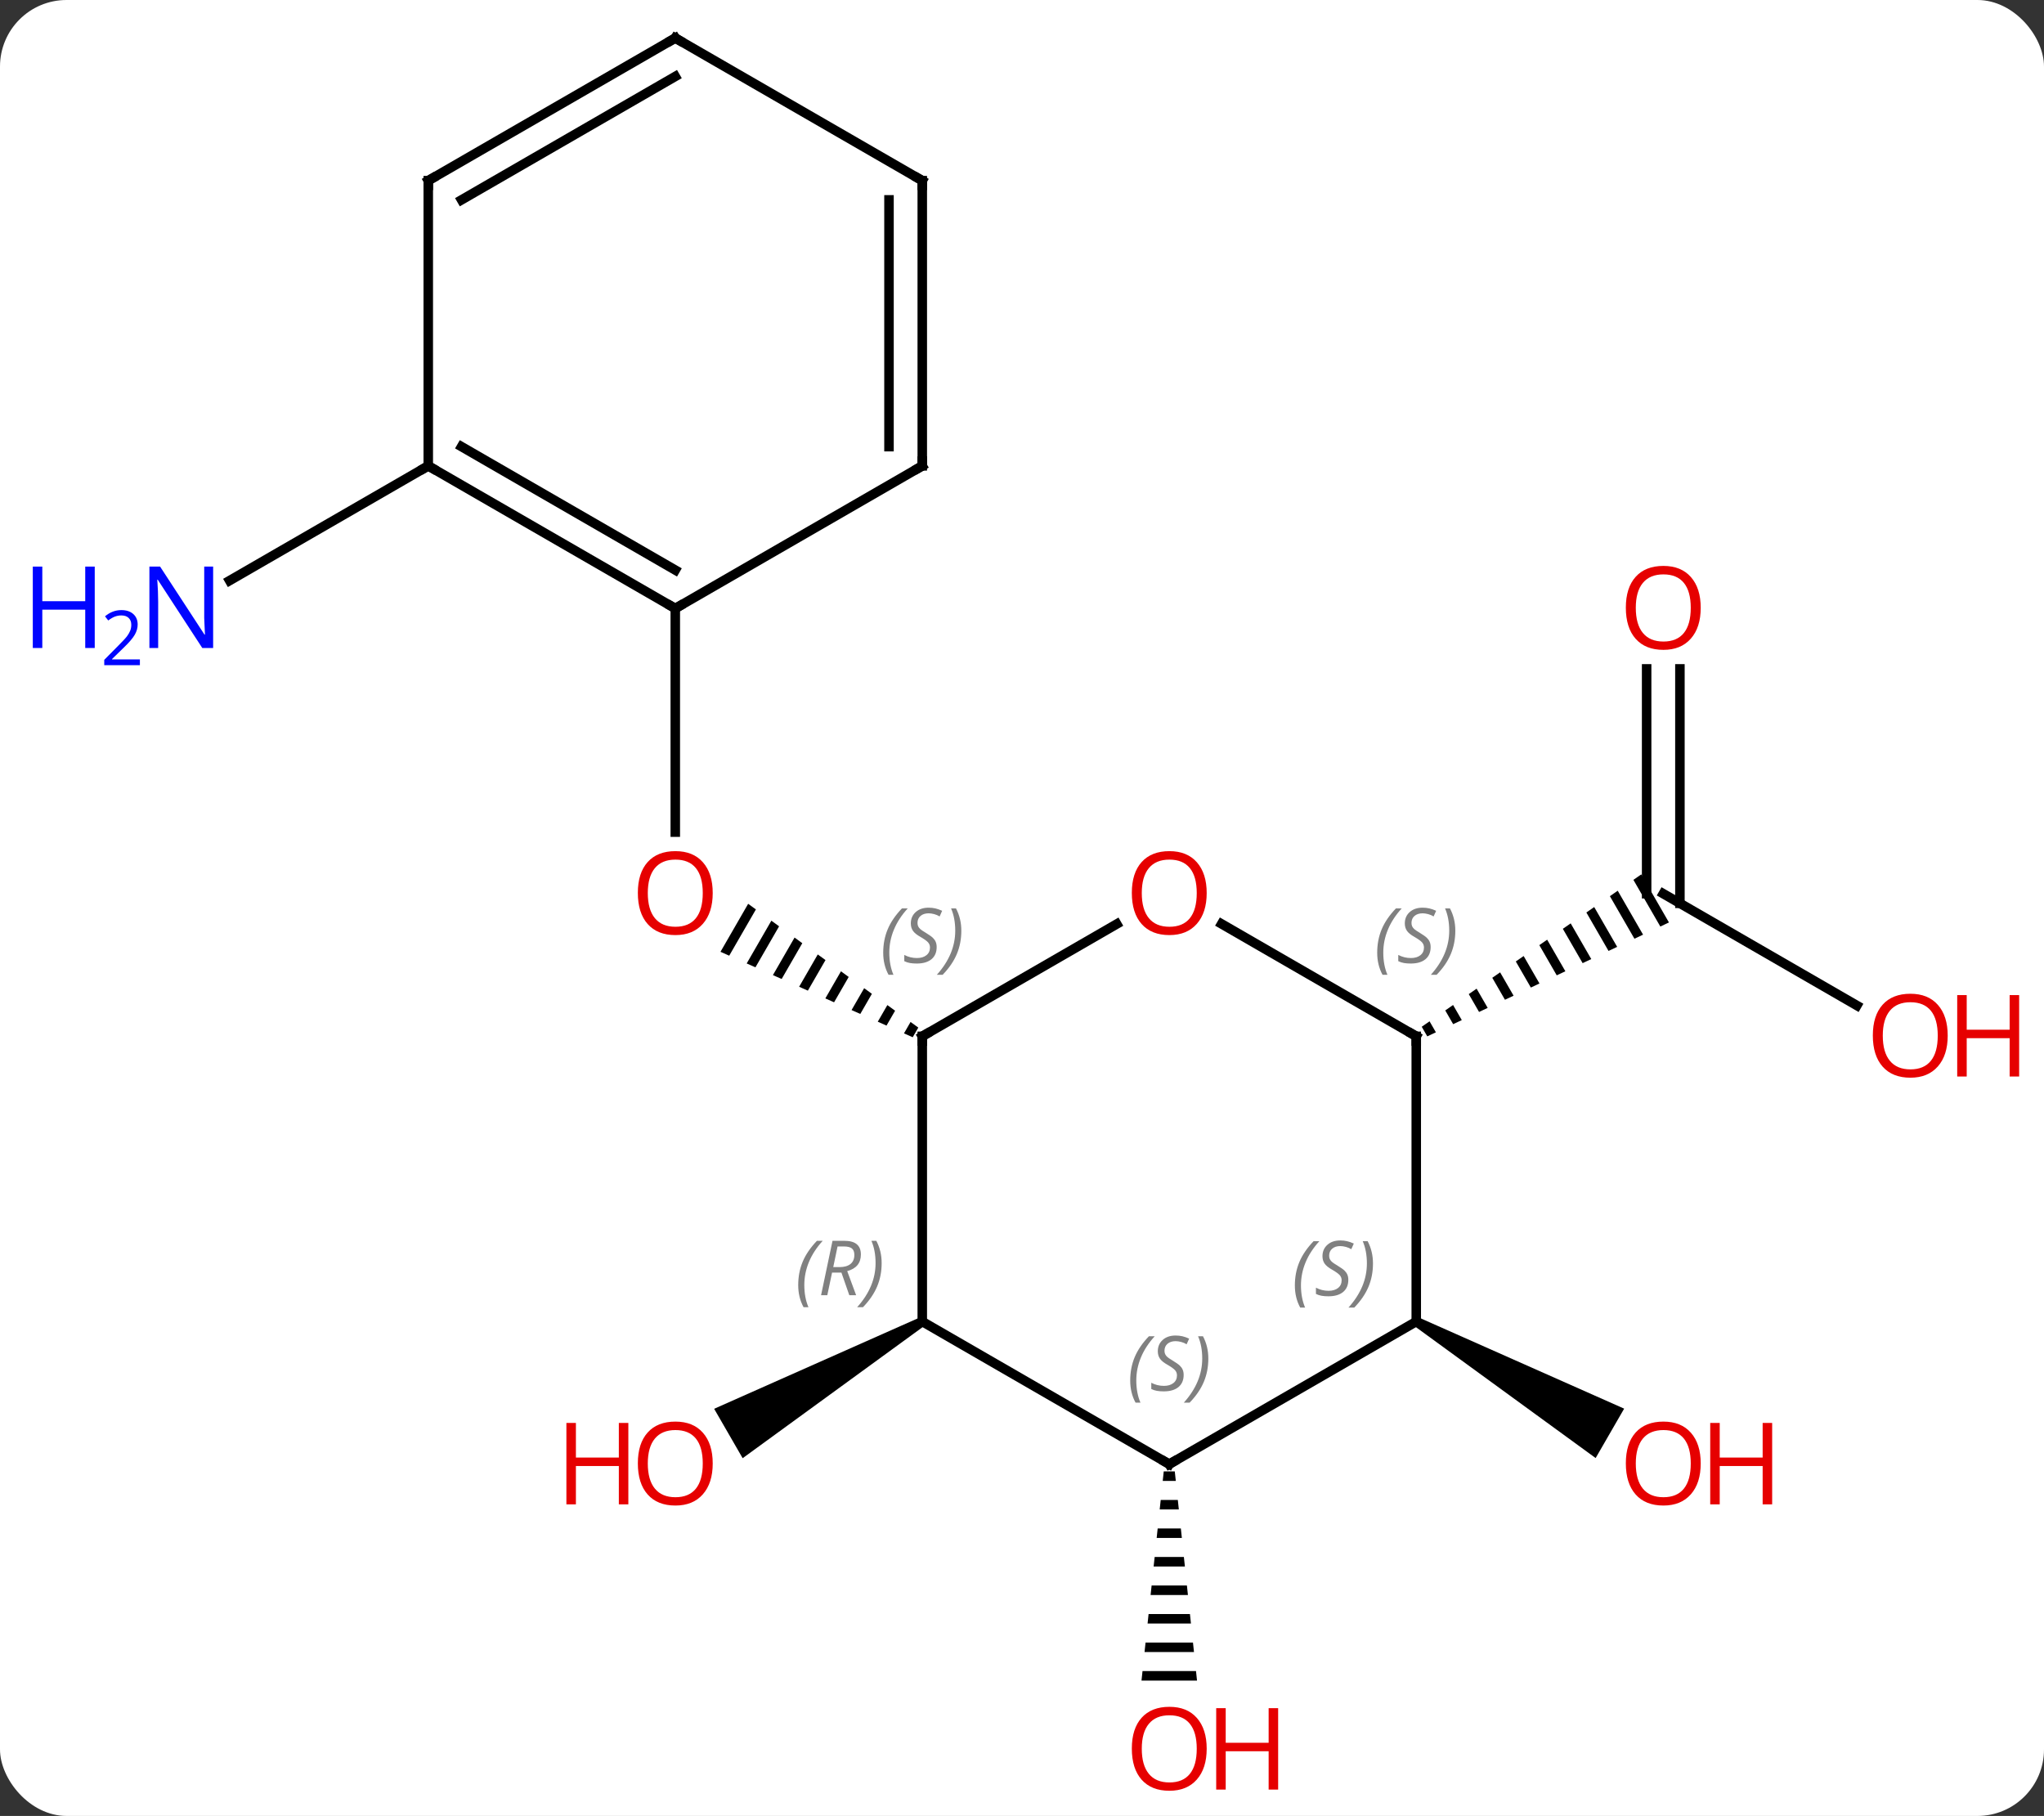<svg width="215" viewBox="0 0 215 191" style="fill-opacity:1; color-rendering:auto; color-interpolation:auto; text-rendering:auto; stroke:black; stroke-linecap:square; stroke-miterlimit:10; shape-rendering:auto; stroke-opacity:1; fill:black; stroke-dasharray:none; font-weight:normal; stroke-width:1; font-family:'Open Sans'; font-style:normal; stroke-linejoin:miter; font-size:12; stroke-dashoffset:0; image-rendering:auto;" height="191" class="cas-substance-image" xmlns:xlink="http://www.w3.org/1999/xlink" xmlns="http://www.w3.org/2000/svg"><rect x="0" y="0" width="215" height="191" fill="#333333" stroke="none"/><svg class="cas-substance-single-component"><rect y="0" x="0" width="215" stroke="none" ry="7" rx="7" height="191" fill="white" class="cas-substance-group"/><svg y="0" x="0" width="215" viewBox="0 0 215 191" style="fill:black;" height="191" class="cas-substance-single-component-image"><svg><g><g transform="translate(110,94)" style="text-rendering:geometricPrecision; color-rendering:optimizeQuality; color-interpolation:linearRGB; stroke-linecap:butt; image-rendering:optimizeQuality;"><path style="stroke:none;" d="M-31.304 1.061 L-34.215 6.11 L-33.296 6.518 L-30.49 1.653 L-31.304 1.061 ZM-28.863 2.837 L-31.458 7.335 L-30.539 7.744 L-28.05 3.429 L-28.863 2.837 ZM-26.423 4.612 L-28.7 8.561 L-27.781 8.97 L-27.781 8.97 L-25.61 5.204 L-26.423 4.612 ZM-23.983 6.388 L-25.943 9.787 L-25.024 10.195 L-25.024 10.195 L-23.169 6.979 L-23.983 6.388 ZM-21.543 8.163 L-23.186 11.012 L-22.267 11.421 L-22.267 11.421 L-20.729 8.755 L-20.729 8.755 L-21.543 8.163 ZM-19.102 9.938 L-20.428 12.238 L-20.428 12.238 L-19.509 12.646 L-18.289 10.53 L-19.102 9.938 ZM-16.662 11.714 L-17.671 13.463 L-16.752 13.872 L-16.752 13.872 L-15.848 12.306 L-16.662 11.714 ZM-14.222 13.489 L-14.914 14.689 L-14.914 14.689 L-13.995 15.098 L-13.408 14.081 L-13.408 14.081 L-14.222 13.489 Z"/><line y2="-30" y1="-6.477" x2="-38.97" x1="-38.97" style="fill:none;"/><path style="stroke:none;" d="M-13.24 44.567 L-12.74 45.433 L-31.883 59.372 L-34.883 54.176 Z"/><line y2="11.759" y1="0" x2="85.319" x1="64.953" style="fill:none;"/><line y2="-23.648" y1="1.01" x2="66.703" x1="66.703" style="fill:none;"/><line y2="-23.648" y1="-0" x2="63.203" x1="63.203" style="fill:none;"/><path style="stroke:none;" d="M62.636 -2.031 L61.811 -1.458 L64.642 3.451 L65.55 3.023 L62.636 -2.031 ZM60.162 -0.314 L59.337 0.259 L61.919 4.735 L62.827 4.307 L60.162 -0.314 ZM57.688 1.403 L56.863 1.975 L59.195 6.019 L60.103 5.591 L57.688 1.403 ZM55.214 3.12 L54.389 3.692 L56.471 7.303 L57.379 6.875 L55.214 3.12 ZM52.74 4.837 L51.915 5.409 L53.747 8.586 L53.747 8.586 L54.655 8.158 L54.655 8.158 L52.74 4.837 ZM50.266 6.554 L49.441 7.126 L51.024 9.87 L51.024 9.87 L51.931 9.442 L50.266 6.554 ZM47.792 8.271 L46.967 8.843 L48.3 11.154 L49.208 10.726 L47.792 8.271 ZM45.318 9.988 L44.493 10.56 L45.576 12.437 L45.576 12.437 L46.484 12.009 L45.318 9.988 ZM42.844 11.705 L42.02 12.277 L42.852 13.721 L43.76 13.293 L42.844 11.705 ZM40.37 13.422 L39.546 13.994 L39.546 13.994 L40.129 15.005 L40.129 15.005 L41.036 14.577 L40.37 13.422 Z"/><path style="stroke:none;" d="M12.409 60.762 L12.303 61.762 L13.677 61.762 L13.571 60.762 ZM12.09 63.762 L11.984 64.762 L13.996 64.762 L13.89 63.762 ZM11.771 66.762 L11.665 67.762 L14.315 67.762 L14.209 66.762 ZM11.453 69.762 L11.346 70.762 L14.634 70.762 L14.527 69.762 ZM11.134 72.762 L11.027 73.762 L14.953 73.762 L14.846 72.762 ZM10.815 75.762 L10.709 76.762 L15.271 76.762 L15.165 75.762 ZM10.496 78.762 L10.39 79.762 L15.59 79.762 L15.484 78.762 ZM10.177 81.762 L10.071 82.762 L15.909 82.762 L15.803 81.762 Z"/><path style="stroke:none;" d="M38.72 45.433 L39.22 44.567 L60.839 54.161 L57.839 59.357 Z"/><line y2="-45" y1="-32.935" x2="-64.953" x1="-85.849" style="fill:none;"/><line y2="3.189" y1="15" x2="7.467" x1="-12.99" style="fill:none;"/><line y2="45" y1="15" x2="-12.99" x1="-12.99" style="fill:none;"/><line y2="15" y1="3.179" x2="38.97" x1="18.495" style="fill:none;"/><line y2="60" y1="45" x2="12.99" x1="-12.99" style="fill:none;"/><line y2="45" y1="15" x2="38.97" x1="38.97" style="fill:none;"/><line y2="45" y1="60" x2="38.97" x1="12.99" style="fill:none;"/><line y2="-45" y1="-30" x2="-64.953" x1="-38.97" style="fill:none;"/><line y2="-47.021" y1="-34.041" x2="-61.453" x1="-38.97" style="fill:none;"/><line y2="-45" y1="-30" x2="-12.99" x1="-38.97" style="fill:none;"/><line y2="-75" y1="-45" x2="-64.953" x1="-64.953" style="fill:none;"/><line y2="-75" y1="-45" x2="-12.99" x1="-12.99" style="fill:none;"/><line y2="-72.979" y1="-47.021" x2="-16.49" x1="-16.49" style="fill:none;"/><line y2="-90" y1="-75" x2="-38.97" x1="-64.953" style="fill:none;"/><line y2="-85.959" y1="-72.979" x2="-38.97" x1="-61.453" style="fill:none;"/><line y2="-90" y1="-75" x2="-38.97" x1="-12.99" style="fill:none;"/></g><g transform="translate(110,94)" style="fill:rgb(230,0,0); text-rendering:geometricPrecision; color-rendering:optimizeQuality; image-rendering:optimizeQuality; font-family:'Open Sans'; stroke:rgb(230,0,0); color-interpolation:linearRGB;"><path style="stroke:none;" d="M-35.032 -0.07 Q-35.032 1.992 -36.072 3.172 Q-37.111 4.352 -38.954 4.352 Q-40.845 4.352 -41.876 3.188 Q-42.907 2.023 -42.907 -0.086 Q-42.907 -2.18 -41.876 -3.328 Q-40.845 -4.477 -38.954 -4.477 Q-37.095 -4.477 -36.064 -3.305 Q-35.032 -2.133 -35.032 -0.07 ZM-41.861 -0.07 Q-41.861 1.664 -41.118 2.57 Q-40.376 3.477 -38.954 3.477 Q-37.532 3.477 -36.806 2.578 Q-36.079 1.68 -36.079 -0.07 Q-36.079 -1.805 -36.806 -2.695 Q-37.532 -3.586 -38.954 -3.586 Q-40.376 -3.586 -41.118 -2.688 Q-41.861 -1.789 -41.861 -0.07 Z"/><path style="stroke:none;" d="M-35.032 59.93 Q-35.032 61.992 -36.072 63.172 Q-37.111 64.352 -38.954 64.352 Q-40.845 64.352 -41.876 63.188 Q-42.907 62.023 -42.907 59.914 Q-42.907 57.82 -41.876 56.672 Q-40.845 55.523 -38.954 55.523 Q-37.095 55.523 -36.064 56.695 Q-35.032 57.867 -35.032 59.93 ZM-41.861 59.93 Q-41.861 61.664 -41.118 62.57 Q-40.376 63.477 -38.954 63.477 Q-37.532 63.477 -36.806 62.578 Q-36.079 61.68 -36.079 59.93 Q-36.079 58.195 -36.806 57.305 Q-37.532 56.414 -38.954 56.414 Q-40.376 56.414 -41.118 57.312 Q-41.861 58.211 -41.861 59.93 Z"/><path style="stroke:none;" d="M-43.907 64.227 L-44.907 64.227 L-44.907 60.195 L-49.423 60.195 L-49.423 64.227 L-50.423 64.227 L-50.423 55.664 L-49.423 55.664 L-49.423 59.305 L-44.907 59.305 L-44.907 55.664 L-43.907 55.664 L-43.907 64.227 Z"/><path style="stroke:none;" d="M94.871 14.93 Q94.871 16.992 93.831 18.172 Q92.792 19.352 90.949 19.352 Q89.058 19.352 88.027 18.188 Q86.996 17.023 86.996 14.914 Q86.996 12.82 88.027 11.672 Q89.058 10.523 90.949 10.523 Q92.808 10.523 93.839 11.695 Q94.871 12.867 94.871 14.93 ZM88.042 14.93 Q88.042 16.664 88.785 17.57 Q89.527 18.477 90.949 18.477 Q92.371 18.477 93.097 17.578 Q93.824 16.68 93.824 14.93 Q93.824 13.195 93.097 12.305 Q92.371 11.414 90.949 11.414 Q89.527 11.414 88.785 12.312 Q88.042 13.211 88.042 14.93 Z"/><path style="stroke:none;" d="M102.386 19.227 L101.386 19.227 L101.386 15.195 L96.871 15.195 L96.871 19.227 L95.871 19.227 L95.871 10.664 L96.871 10.664 L96.871 14.305 L101.386 14.305 L101.386 10.664 L102.386 10.664 L102.386 19.227 Z"/><path style="stroke:none;" d="M68.891 -30.07 Q68.891 -28.008 67.851 -26.828 Q66.812 -25.648 64.969 -25.648 Q63.078 -25.648 62.047 -26.812 Q61.016 -27.977 61.016 -30.086 Q61.016 -32.18 62.047 -33.328 Q63.078 -34.477 64.969 -34.477 Q66.828 -34.477 67.859 -33.305 Q68.891 -32.133 68.891 -30.07 ZM62.062 -30.07 Q62.062 -28.336 62.805 -27.43 Q63.547 -26.523 64.969 -26.523 Q66.391 -26.523 67.117 -27.422 Q67.844 -28.32 67.844 -30.07 Q67.844 -31.805 67.117 -32.695 Q66.391 -33.586 64.969 -33.586 Q63.547 -33.586 62.805 -32.688 Q62.062 -31.789 62.062 -30.07 Z"/><path style="stroke:none;" d="M16.927 89.93 Q16.927 91.992 15.888 93.172 Q14.849 94.352 13.006 94.352 Q11.115 94.352 10.084 93.188 Q9.053 92.023 9.053 89.914 Q9.053 87.82 10.084 86.672 Q11.115 85.523 13.006 85.523 Q14.865 85.523 15.896 86.695 Q16.927 87.867 16.927 89.93 ZM10.099 89.93 Q10.099 91.664 10.842 92.57 Q11.584 93.477 13.006 93.477 Q14.428 93.477 15.154 92.578 Q15.881 91.68 15.881 89.93 Q15.881 88.195 15.154 87.305 Q14.428 86.414 13.006 86.414 Q11.584 86.414 10.842 87.312 Q10.099 88.211 10.099 89.93 Z"/><path style="stroke:none;" d="M24.443 94.227 L23.443 94.227 L23.443 90.195 L18.927 90.195 L18.927 94.227 L17.927 94.227 L17.927 85.664 L18.927 85.664 L18.927 89.305 L23.443 89.305 L23.443 85.664 L24.443 85.664 L24.443 94.227 Z"/><path style="stroke:none;" d="M68.891 59.93 Q68.891 61.992 67.851 63.172 Q66.812 64.352 64.969 64.352 Q63.078 64.352 62.047 63.188 Q61.016 62.023 61.016 59.914 Q61.016 57.82 62.047 56.672 Q63.078 55.523 64.969 55.523 Q66.828 55.523 67.859 56.695 Q68.891 57.867 68.891 59.93 ZM62.062 59.93 Q62.062 61.664 62.805 62.57 Q63.547 63.477 64.969 63.477 Q66.391 63.477 67.117 62.578 Q67.844 61.68 67.844 59.93 Q67.844 58.195 67.117 57.305 Q66.391 56.414 64.969 56.414 Q63.547 56.414 62.805 57.312 Q62.062 58.211 62.062 59.93 Z"/><path style="stroke:none;" d="M76.406 64.227 L75.406 64.227 L75.406 60.195 L70.891 60.195 L70.891 64.227 L69.891 64.227 L69.891 55.664 L70.891 55.664 L70.891 59.305 L75.406 59.305 L75.406 55.664 L76.406 55.664 L76.406 64.227 Z"/><path style="fill:rgb(0,5,255); stroke:none;" d="M-87.581 -25.844 L-88.722 -25.844 L-93.41 -33.031 L-93.456 -33.031 Q-93.363 -31.766 -93.363 -30.719 L-93.363 -25.844 L-94.285 -25.844 L-94.285 -34.406 L-93.16 -34.406 L-88.488 -27.25 L-88.441 -27.25 Q-88.441 -27.406 -88.488 -28.266 Q-88.535 -29.125 -88.519 -29.5 L-88.519 -34.406 L-87.581 -34.406 L-87.581 -25.844 Z"/><path style="fill:rgb(0,5,255); stroke:none;" d="M-100.035 -25.844 L-101.035 -25.844 L-101.035 -29.875 L-105.55 -29.875 L-105.55 -25.844 L-106.55 -25.844 L-106.55 -34.406 L-105.55 -34.406 L-105.55 -30.766 L-101.035 -30.766 L-101.035 -34.406 L-100.035 -34.406 L-100.035 -25.844 Z"/><path style="fill:rgb(0,5,255); stroke:none;" d="M-95.285 -24.034 L-99.035 -24.034 L-99.035 -24.597 L-97.535 -26.113 Q-96.847 -26.8 -96.628 -27.097 Q-96.41 -27.394 -96.3 -27.675 Q-96.191 -27.956 -96.191 -28.284 Q-96.191 -28.738 -96.464 -29.003 Q-96.738 -29.269 -97.238 -29.269 Q-97.581 -29.269 -97.902 -29.152 Q-98.222 -29.034 -98.613 -28.738 L-98.956 -29.175 Q-98.175 -29.831 -97.238 -29.831 Q-96.441 -29.831 -95.98 -29.417 Q-95.519 -29.003 -95.519 -28.316 Q-95.519 -27.769 -95.824 -27.238 Q-96.128 -26.706 -96.972 -25.894 L-98.222 -24.675 L-98.222 -24.644 L-95.285 -24.644 L-95.285 -24.034 Z"/></g><g transform="translate(110,94)" style="stroke-linecap:butt; font-size:8.4px; text-rendering:geometricPrecision; color-rendering:optimizeQuality; image-rendering:optimizeQuality; font-family:'Open Sans'; color-interpolation:linearRGB; stroke-miterlimit:5;"><path style="fill:none;" d="M-12.557 14.75 L-12.99 15 L-12.99 15.5"/><path style="fill:gray; stroke:none;" d="M-17.099 6.203 Q-17.099 4.875 -16.63 3.75 Q-16.161 2.625 -15.13 1.547 L-14.52 1.547 Q-15.489 2.609 -15.973 3.781 Q-16.458 4.953 -16.458 6.188 Q-16.458 7.516 -16.02 8.531 L-16.536 8.531 Q-17.099 7.5 -17.099 6.203 ZM-11.476 5.609 Q-11.476 6.438 -12.023 6.891 Q-12.57 7.344 -13.57 7.344 Q-13.976 7.344 -14.289 7.289 Q-14.601 7.234 -14.882 7.094 L-14.882 6.438 Q-14.257 6.766 -13.554 6.766 Q-12.929 6.766 -12.554 6.469 Q-12.179 6.172 -12.179 5.656 Q-12.179 5.344 -12.382 5.117 Q-12.585 4.891 -13.148 4.562 Q-13.742 4.234 -13.968 3.906 Q-14.195 3.578 -14.195 3.125 Q-14.195 2.391 -13.679 1.93 Q-13.164 1.469 -12.32 1.469 Q-11.945 1.469 -11.609 1.547 Q-11.273 1.625 -10.898 1.797 L-11.164 2.391 Q-11.414 2.234 -11.734 2.148 Q-12.054 2.062 -12.32 2.062 Q-12.851 2.062 -13.171 2.336 Q-13.492 2.609 -13.492 3.078 Q-13.492 3.281 -13.421 3.43 Q-13.351 3.578 -13.21 3.711 Q-13.07 3.844 -12.648 4.094 Q-12.085 4.438 -11.882 4.633 Q-11.679 4.828 -11.578 5.062 Q-11.476 5.297 -11.476 5.609 ZM-8.882 3.891 Q-8.882 5.219 -9.358 6.352 Q-9.835 7.484 -10.85 8.531 L-11.46 8.531 Q-9.522 6.375 -9.522 3.891 Q-9.522 2.562 -9.96 1.547 L-9.444 1.547 Q-8.882 2.609 -8.882 3.891 Z"/><path style="fill:rgb(230,0,0); stroke:none;" d="M16.927 -0.07 Q16.927 1.992 15.888 3.172 Q14.849 4.352 13.006 4.352 Q11.115 4.352 10.084 3.188 Q9.053 2.023 9.053 -0.086 Q9.053 -2.18 10.084 -3.328 Q11.115 -4.477 13.006 -4.477 Q14.865 -4.477 15.896 -3.305 Q16.927 -2.133 16.927 -0.07 ZM10.099 -0.07 Q10.099 1.664 10.842 2.57 Q11.584 3.477 13.006 3.477 Q14.428 3.477 15.154 2.578 Q15.881 1.68 15.881 -0.07 Q15.881 -1.805 15.154 -2.695 Q14.428 -3.586 13.006 -3.586 Q11.584 -3.586 10.842 -2.688 Q10.099 -1.789 10.099 -0.07 Z"/><path style="fill:gray; stroke:none;" d="M-26.039 41.164 Q-26.039 39.836 -25.57 38.711 Q-25.101 37.586 -24.07 36.508 L-23.461 36.508 Q-24.43 37.57 -24.914 38.742 Q-25.398 39.914 -25.398 41.148 Q-25.398 42.477 -24.961 43.492 L-25.476 43.492 Q-26.039 42.461 -26.039 41.164 ZM-22.479 39.852 L-22.979 42.227 L-23.635 42.227 L-22.432 36.508 L-21.182 36.508 Q-19.448 36.508 -19.448 37.945 Q-19.448 39.305 -20.885 39.695 L-19.948 42.227 L-20.666 42.227 L-21.494 39.852 L-22.479 39.852 ZM-21.901 37.102 Q-22.291 39.023 -22.354 39.273 L-21.698 39.273 Q-20.948 39.273 -20.541 38.945 Q-20.135 38.617 -20.135 37.992 Q-20.135 37.523 -20.393 37.312 Q-20.651 37.102 -21.244 37.102 L-21.901 37.102 ZM-17.262 38.852 Q-17.262 40.18 -17.738 41.312 Q-18.215 42.445 -19.23 43.492 L-19.84 43.492 Q-17.902 41.336 -17.902 38.852 Q-17.902 37.523 -18.34 36.508 L-17.824 36.508 Q-17.262 37.57 -17.262 38.852 Z"/><path style="fill:none;" d="M38.537 14.75 L38.97 15 L38.97 15.5"/><path style="fill:gray; stroke:none;" d="M34.862 6.203 Q34.862 4.875 35.331 3.75 Q35.799 2.625 36.831 1.547 L37.44 1.547 Q36.471 2.609 35.987 3.781 Q35.502 4.953 35.502 6.188 Q35.502 7.516 35.94 8.531 L35.424 8.531 Q34.862 7.5 34.862 6.203 ZM40.484 5.609 Q40.484 6.438 39.937 6.891 Q39.391 7.344 38.391 7.344 Q37.984 7.344 37.672 7.289 Q37.359 7.234 37.078 7.094 L37.078 6.438 Q37.703 6.766 38.406 6.766 Q39.031 6.766 39.406 6.469 Q39.781 6.172 39.781 5.656 Q39.781 5.344 39.578 5.117 Q39.375 4.891 38.812 4.562 Q38.219 4.234 37.992 3.906 Q37.766 3.578 37.766 3.125 Q37.766 2.391 38.281 1.93 Q38.797 1.469 39.641 1.469 Q40.016 1.469 40.352 1.547 Q40.687 1.625 41.062 1.797 L40.797 2.391 Q40.547 2.234 40.227 2.148 Q39.906 2.062 39.641 2.062 Q39.109 2.062 38.789 2.336 Q38.469 2.609 38.469 3.078 Q38.469 3.281 38.539 3.43 Q38.609 3.578 38.75 3.711 Q38.891 3.844 39.312 4.094 Q39.875 4.438 40.078 4.633 Q40.281 4.828 40.383 5.062 Q40.484 5.297 40.484 5.609 ZM43.079 3.891 Q43.079 5.219 42.602 6.352 Q42.126 7.484 41.11 8.531 L40.501 8.531 Q42.438 6.375 42.438 3.891 Q42.438 2.562 42.001 1.547 L42.516 1.547 Q43.079 2.609 43.079 3.891 Z"/><path style="fill:none;" d="M12.557 59.75 L12.99 60 L13.423 59.75"/><path style="fill:gray; stroke:none;" d="M8.882 51.203 Q8.882 49.875 9.35 48.75 Q9.819 47.625 10.85 46.547 L11.46 46.547 Q10.491 47.609 10.007 48.781 Q9.522 49.953 9.522 51.188 Q9.522 52.516 9.96 53.531 L9.444 53.531 Q8.882 52.5 8.882 51.203 ZM14.504 50.609 Q14.504 51.438 13.957 51.891 Q13.41 52.344 12.41 52.344 Q12.004 52.344 11.691 52.289 Q11.379 52.234 11.098 52.094 L11.098 51.438 Q11.723 51.766 12.426 51.766 Q13.051 51.766 13.426 51.469 Q13.801 51.172 13.801 50.656 Q13.801 50.344 13.598 50.117 Q13.395 49.891 12.832 49.562 Q12.238 49.234 12.012 48.906 Q11.785 48.578 11.785 48.125 Q11.785 47.391 12.301 46.93 Q12.816 46.469 13.66 46.469 Q14.035 46.469 14.371 46.547 Q14.707 46.625 15.082 46.797 L14.816 47.391 Q14.566 47.234 14.246 47.148 Q13.926 47.062 13.66 47.062 Q13.129 47.062 12.809 47.336 Q12.488 47.609 12.488 48.078 Q12.488 48.281 12.559 48.43 Q12.629 48.578 12.77 48.711 Q12.91 48.844 13.332 49.094 Q13.895 49.438 14.098 49.633 Q14.301 49.828 14.402 50.062 Q14.504 50.297 14.504 50.609 ZM17.099 48.891 Q17.099 50.219 16.622 51.352 Q16.145 52.484 15.13 53.531 L14.52 53.531 Q16.458 51.375 16.458 48.891 Q16.458 47.562 16.02 46.547 L16.536 46.547 Q17.099 47.609 17.099 48.891 Z"/><path style="fill:gray; stroke:none;" d="M26.201 41.203 Q26.201 39.875 26.67 38.75 Q27.139 37.625 28.17 36.547 L28.779 36.547 Q27.811 37.609 27.326 38.781 Q26.842 39.953 26.842 41.188 Q26.842 42.516 27.279 43.531 L26.764 43.531 Q26.201 42.5 26.201 41.203 ZM31.824 40.609 Q31.824 41.438 31.277 41.891 Q30.73 42.344 29.73 42.344 Q29.324 42.344 29.011 42.289 Q28.699 42.234 28.418 42.094 L28.418 41.438 Q29.043 41.766 29.746 41.766 Q30.371 41.766 30.746 41.469 Q31.121 41.172 31.121 40.656 Q31.121 40.344 30.918 40.117 Q30.714 39.891 30.152 39.563 Q29.558 39.234 29.331 38.906 Q29.105 38.578 29.105 38.125 Q29.105 37.391 29.621 36.93 Q30.136 36.469 30.98 36.469 Q31.355 36.469 31.691 36.547 Q32.027 36.625 32.402 36.797 L32.136 37.391 Q31.886 37.234 31.566 37.148 Q31.246 37.063 30.98 37.063 Q30.449 37.063 30.128 37.336 Q29.808 37.609 29.808 38.078 Q29.808 38.281 29.878 38.43 Q29.949 38.578 30.089 38.711 Q30.23 38.844 30.652 39.094 Q31.214 39.438 31.418 39.633 Q31.621 39.828 31.722 40.063 Q31.824 40.297 31.824 40.609 ZM34.418 38.891 Q34.418 40.219 33.942 41.352 Q33.465 42.484 32.45 43.531 L31.84 43.531 Q33.778 41.375 33.778 38.891 Q33.778 37.563 33.34 36.547 L33.856 36.547 Q34.418 37.609 34.418 38.891 Z"/><path style="fill:none;" d="M-39.403 -30.25 L-38.97 -30 L-38.537 -30.25"/><path style="fill:none;" d="M-64.52 -44.75 L-64.953 -45 L-65.386 -44.75"/><path style="fill:none;" d="M-13.423 -44.75 L-12.99 -45 L-12.99 -45.5"/><path style="fill:none;" d="M-64.953 -74.5 L-64.953 -75 L-64.52 -75.25"/><path style="fill:none;" d="M-12.99 -74.5 L-12.99 -75 L-13.423 -75.25"/><path style="fill:none;" d="M-39.403 -89.75 L-38.97 -90 L-38.537 -89.75"/></g></g></svg></svg></svg></svg>